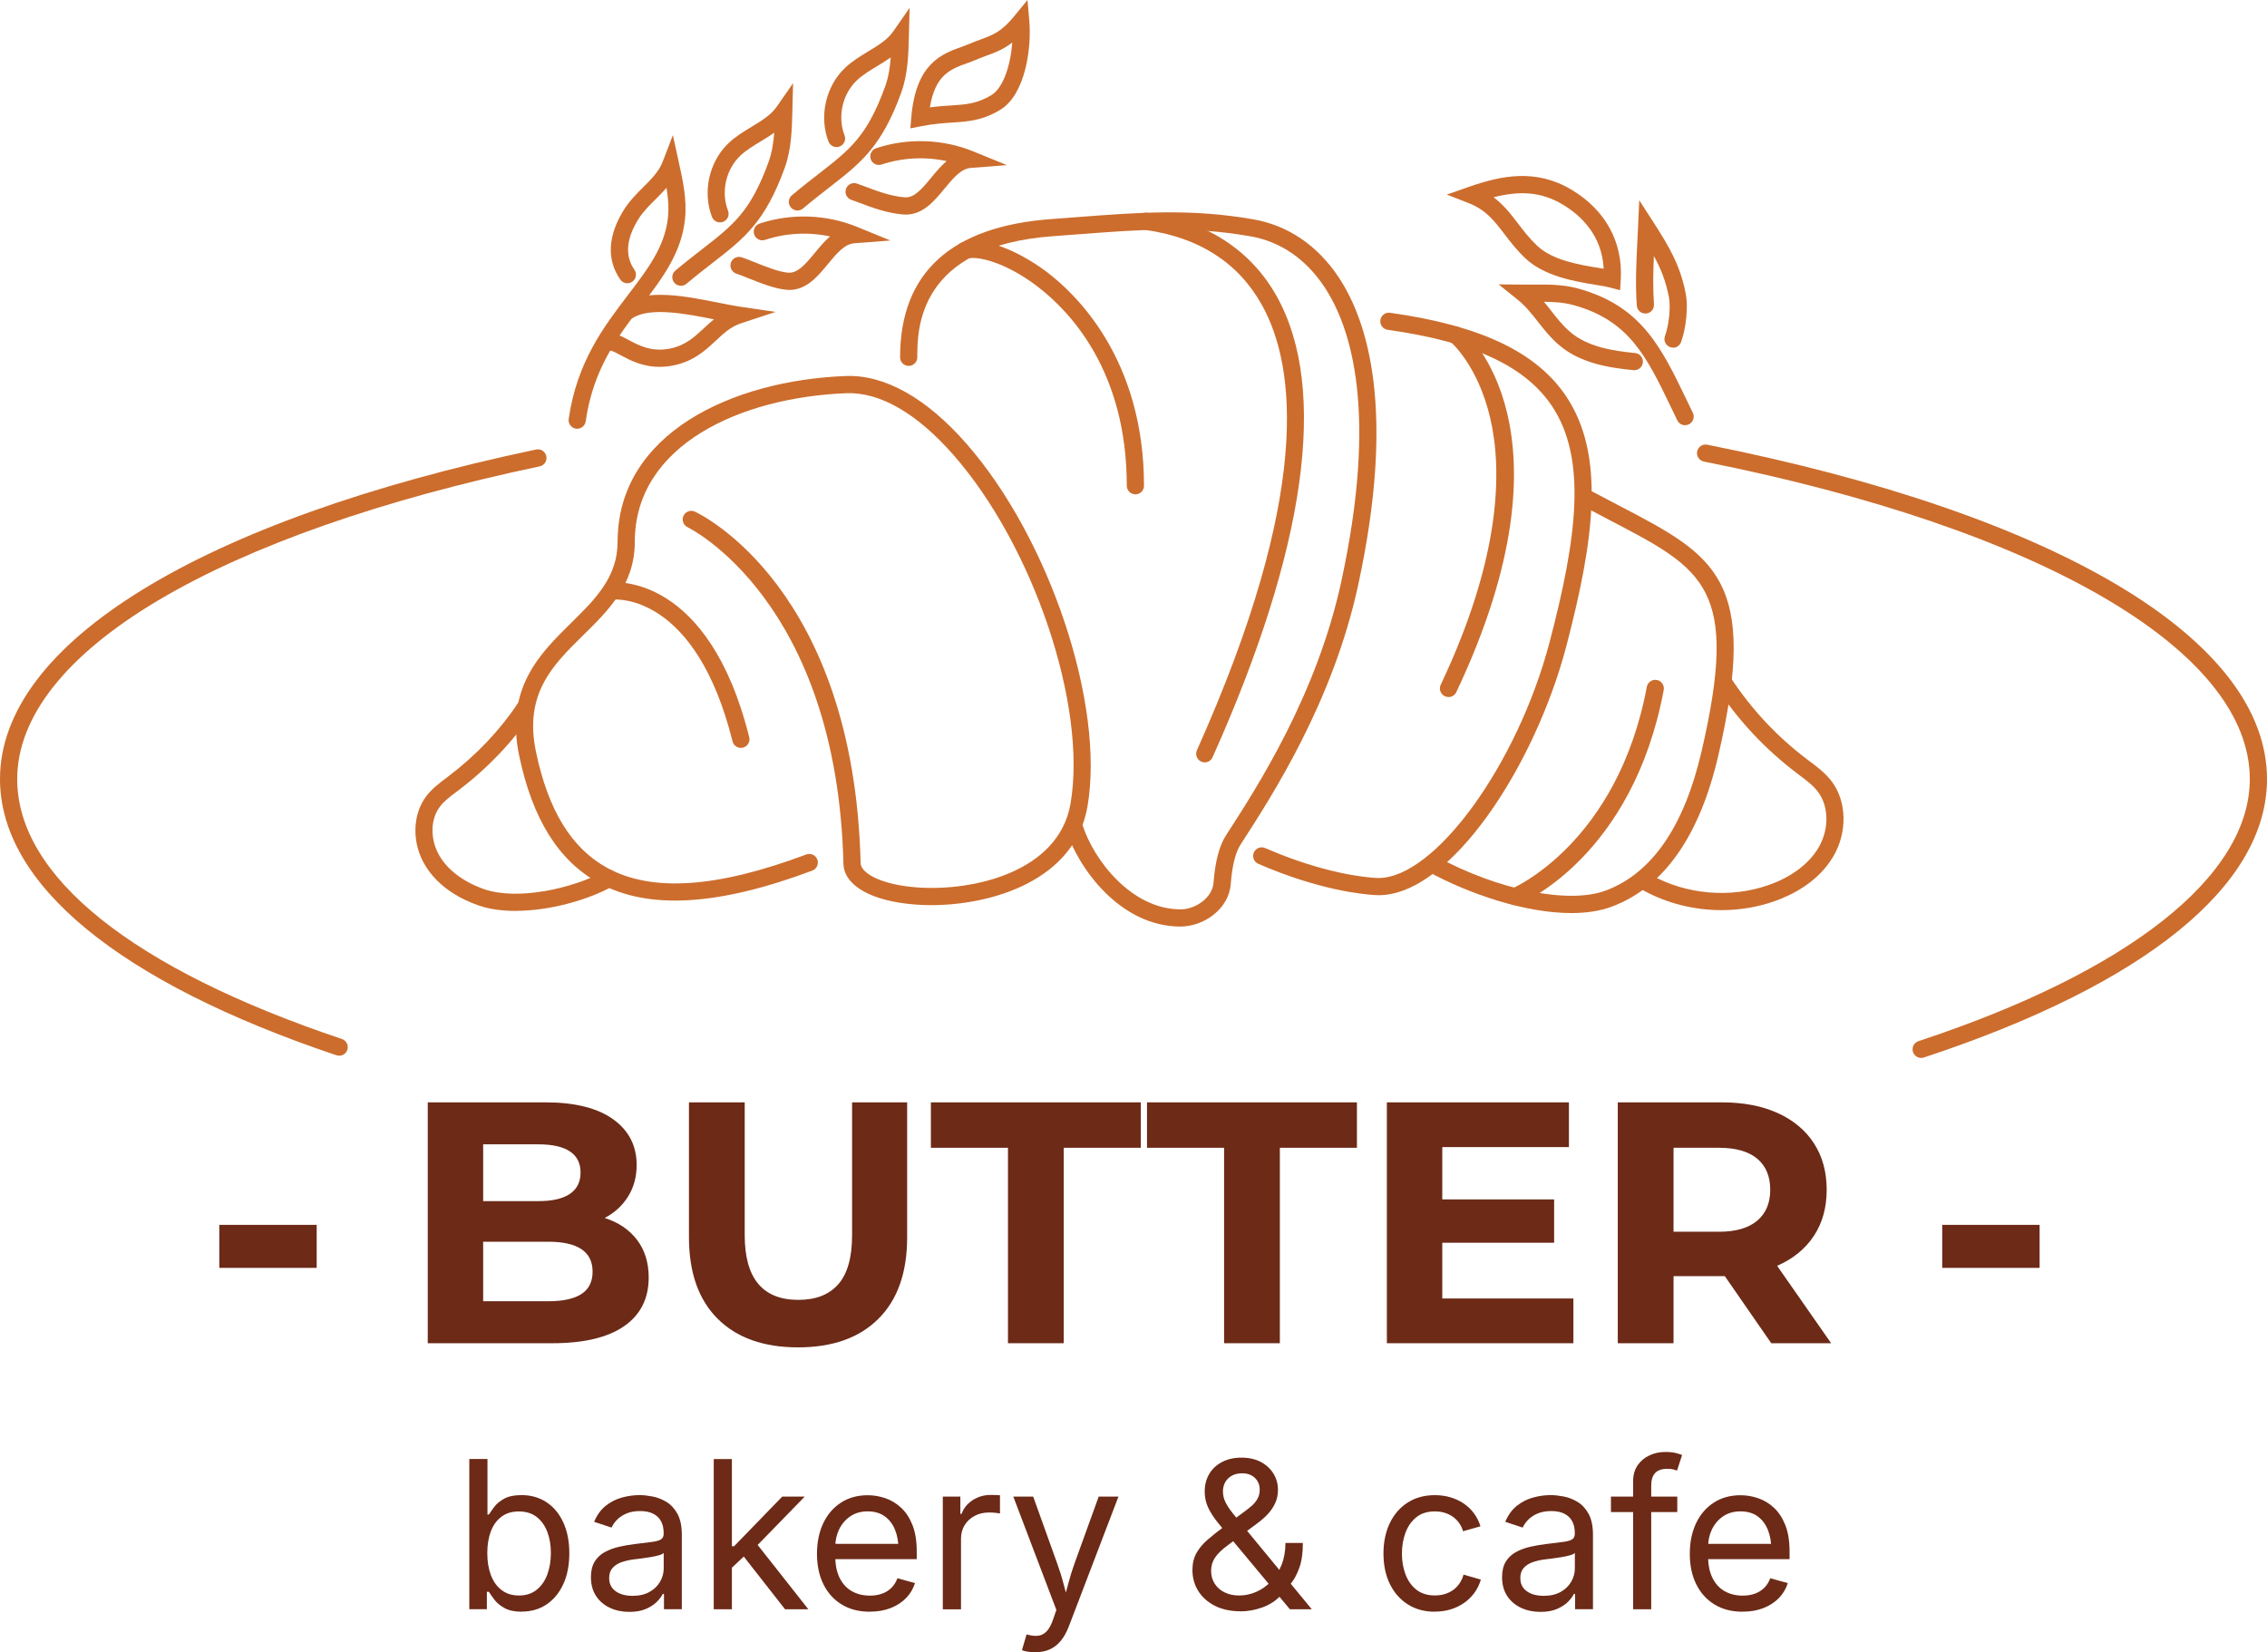 <?xml version="1.0" encoding="UTF-8"?>
<svg id="_Слой_2" data-name="Слой 2" xmlns="http://www.w3.org/2000/svg" viewBox="0 0 527 384.13">
  <defs>
    <style>
      .cls-1 {
        fill: #cc6d2d;
      }

      .cls-2 {
        fill: #6c2a17;
      }
    </style>
  </defs>
  <g id="_Слой_1-2" data-name="Слой 1">
    <g>
      <g>
        <path class="cls-2" d="m121.27,374.71c-1.66,0-2.99-.29-4.01-.86s-1.8-1.22-2.34-1.95-.97-1.33-1.27-1.82h-.47v4.05h-4.08v-34.92h4.22v12.91h.33c.3-.47.71-1.06,1.24-1.77s1.3-1.35,2.3-1.91,2.35-.84,4.05-.84c2.19,0,4.11.55,5.78,1.64s2.97,2.65,3.91,4.68,1.42,4.42,1.42,7.18-.47,5.19-1.41,7.22-2.24,3.6-3.9,4.71-3.59,1.66-5.78,1.66Zm-.63-3.77c1.64,0,3.01-.44,4.11-1.32s1.93-2.07,2.48-3.56.83-3.15.83-4.98-.27-3.45-.82-4.91-1.37-2.62-2.47-3.48-2.48-1.29-4.14-1.29-2.96.41-4.05,1.22-1.92,1.94-2.47,3.39-.83,3.14-.83,5.07.28,3.65.84,5.13,1.39,2.64,2.5,3.48,2.44,1.25,4.02,1.25Z"/>
        <path class="cls-2" d="m146.3,374.75c-1.66,0-3.16-.31-4.51-.94s-2.43-1.54-3.22-2.74-1.2-2.66-1.2-4.38c0-1.5.3-2.72.89-3.66s1.39-1.68,2.38-2.21,2.09-.94,3.29-1.21,2.41-.48,3.63-.63c1.56-.2,2.84-.36,3.82-.47s1.71-.3,2.19-.56.71-.72.71-1.36v-.14c0-1.09-.2-2.02-.61-2.78s-1.02-1.34-1.83-1.75-1.83-.61-3.05-.61-2.32.2-3.21.59-1.61.88-2.17,1.46-.97,1.18-1.25,1.79l-4.05-1.34c.67-1.59,1.58-2.84,2.72-3.74s2.4-1.54,3.77-1.91,2.73-.56,4.08-.56c.88,0,1.87.11,2.99.32s2.2.63,3.23,1.25,1.9,1.55,2.58,2.78,1.02,2.86,1.02,4.91v17.27h-4.15v-3.56h-.28c-.3.61-.77,1.24-1.43,1.89s-1.51,1.19-2.55,1.63-2.31.66-3.8.66Zm.73-3.73c1.56,0,2.88-.3,3.96-.91s1.9-1.4,2.46-2.38.84-2,.84-3.06v-3.63c-.17.2-.55.39-1.12.55s-1.24.31-1.98.43-1.46.23-2.16.32-1.25.15-1.65.2c-1.02.12-1.96.34-2.85.64s-1.59.75-2.12,1.34-.8,1.38-.8,2.38c0,.91.23,1.66.7,2.27s1.11,1.07,1.92,1.38,1.74.47,2.79.47Z"/>
        <path class="cls-2" d="m165.92,374.14v-34.92h4.22v34.92h-4.22Zm3.96-9.42v-5.23h.77l11.2-11.55h5.23l-12.12,12.45h-.47l-4.62,4.34Zm12.61,9.42l-10.03-12.82,3-2.98,12.45,15.8h-5.41Z"/>
        <path class="cls-2" d="m202.2,374.71c-2.53,0-4.71-.56-6.55-1.69s-3.25-2.7-4.24-4.71-1.49-4.37-1.49-7.05.48-5.05,1.45-7.1,2.34-3.65,4.11-4.8,3.85-1.73,6.22-1.73c1.39,0,2.76.23,4.11.69s2.58,1.2,3.68,2.23,1.98,2.37,2.64,4.04.98,3.72.98,6.14v1.76h-20.34v-3.56h18.07l-1.97,1.31c0-1.72-.27-3.25-.81-4.58s-1.34-2.38-2.4-3.14-2.38-1.14-3.96-1.14-2.93.39-4.05,1.16-1.98,1.78-2.58,3.02-.89,2.57-.89,4v2.37c0,1.94.34,3.58,1.01,4.93s1.61,2.38,2.82,3.07,2.61,1.04,4.21,1.04c1.03,0,1.97-.15,2.81-.45s1.57-.75,2.18-1.35,1.08-1.35,1.41-2.24l4.08,1.12c-.41,1.31-1.09,2.47-2.06,3.47s-2.17,1.78-3.6,2.34-3.04.84-4.84.84Z"/>
        <path class="cls-2" d="m219.17,374.14v-26.2h4.08v4.03h.28c.48-1.33,1.35-2.39,2.59-3.2s2.64-1.21,4.21-1.21c.31,0,.68,0,1.11.02s.77.03,1.02.05v4.24c-.12-.03-.44-.08-.94-.14s-1.03-.09-1.59-.09c-1.25,0-2.37.26-3.36.79s-1.77,1.24-2.33,2.16-.84,1.96-.84,3.15v16.41h-4.22Z"/>
        <path class="cls-2" d="m237.57,383.64l1.08-3.66.45.12c.86.22,1.64.28,2.34.18s1.34-.45,1.9-1.04,1.05-1.52,1.48-2.77l.75-2.18-10.01-26.34h4.62l5.58,15.54c.59,1.62,1.09,3.23,1.5,4.83s.84,3.14,1.29,4.64h-1.55c.45-1.5.89-3.05,1.3-4.65s.91-3.21,1.49-4.82l5.62-15.54h4.59l-11.51,30.12c-.53,1.39-1.17,2.54-1.91,3.43s-1.61,1.56-2.59,1.99-2.09.64-3.33.64c-.75,0-1.4-.05-1.95-.16s-.93-.22-1.15-.33Z"/>
        <path class="cls-2" d="m288.36,374.61c-2.3,0-4.28-.43-5.95-1.28s-2.96-2-3.86-3.45-1.35-3.07-1.35-4.86c0-1.53.31-2.85.94-3.96s1.49-2.14,2.59-3.09,2.35-1.95,3.74-2.98l5.18-3.82c.42-.31.88-.69,1.38-1.12s.93-.96,1.28-1.57.53-1.32.53-2.13c0-1.11-.37-2.02-1.11-2.74s-1.75-1.08-3.01-1.08c-.88,0-1.65.18-2.32.54s-1.19.86-1.56,1.49-.55,1.37-.55,2.21.2,1.71.6,2.51.94,1.62,1.63,2.48,1.47,1.82,2.34,2.88l16.08,19.5h-5.09l-13.24-15.89c-1.25-1.52-2.37-2.87-3.36-4.07s-1.77-2.38-2.34-3.55-.86-2.45-.86-3.84c0-1.55.35-2.91,1.05-4.1s1.7-2.12,2.99-2.79,2.79-1.01,4.51-1.01,3.26.34,4.52,1.02,2.24,1.59,2.93,2.72,1.03,2.39,1.03,3.79c0,1.06-.2,2.05-.6,2.95s-.95,1.74-1.64,2.51-1.5,1.48-2.4,2.16l-6.98,5.18c-1.44,1.06-2.45,2.05-3.04,2.96s-.88,1.91-.88,2.99c0,1.14.27,2.14.82,3.01s1.31,1.54,2.3,2.03,2.12.73,3.4.73c1.39,0,2.73-.29,4.01-.86s2.43-1.39,3.45-2.45,1.82-2.34,2.41-3.84.89-3.19.89-5.06h4.05c0,2.31-.27,4.21-.8,5.7s-1.14,2.66-1.82,3.52-1.25,1.51-1.7,1.95l-.84,1.05c-1.14,1.23-2.57,2.16-4.28,2.77s-3.4.91-5.07.91Z"/>
        <path class="cls-2" d="m333.54,374.71c-2.38,0-4.46-.56-6.25-1.69s-3.18-2.7-4.18-4.73-1.5-4.39-1.5-7.08.5-5.12,1.5-7.16,2.39-3.62,4.18-4.75,3.87-1.69,6.25-1.69c1.27,0,2.46.16,3.59.49s2.15.8,3.08,1.42,1.73,1.38,2.4,2.27,1.19,1.92,1.55,3.06l-4.05,1.15c-.19-.67-.48-1.29-.87-1.85s-.86-1.05-1.42-1.46-1.19-.73-1.91-.96-1.51-.34-2.37-.34c-1.75,0-3.19.46-4.31,1.37s-1.96,2.11-2.51,3.6-.82,3.1-.82,4.85.27,3.32.82,4.79,1.38,2.67,2.51,3.57,2.56,1.36,4.31,1.36c.88,0,1.68-.12,2.41-.35s1.39-.57,1.96-1,1.05-.94,1.44-1.54.68-1.24.87-1.95l4.03,1.15c-.34,1.17-.86,2.21-1.54,3.13s-1.49,1.7-2.43,2.34-1.98,1.14-3.12,1.48-2.35.5-3.63.5Z"/>
        <path class="cls-2" d="m358.11,374.75c-1.66,0-3.16-.31-4.51-.94s-2.43-1.54-3.22-2.74-1.2-2.66-1.2-4.38c0-1.5.3-2.72.89-3.66s1.39-1.68,2.38-2.21,2.09-.94,3.29-1.21,2.41-.48,3.63-.63c1.56-.2,2.84-.36,3.82-.47s1.71-.3,2.19-.56.71-.72.71-1.36v-.14c0-1.09-.2-2.02-.61-2.78s-1.02-1.34-1.83-1.75-1.83-.61-3.05-.61-2.32.2-3.21.59-1.61.88-2.17,1.46-.97,1.18-1.25,1.79l-4.05-1.34c.67-1.59,1.58-2.84,2.72-3.74s2.4-1.54,3.77-1.91,2.73-.56,4.08-.56c.88,0,1.87.11,2.99.32s2.2.63,3.23,1.25,1.9,1.55,2.58,2.78,1.02,2.86,1.02,4.91v17.27h-4.15v-3.56h-.28c-.3.61-.77,1.24-1.43,1.89s-1.51,1.19-2.55,1.63-2.31.66-3.8.66Zm.73-3.73c1.56,0,2.88-.3,3.96-.91s1.9-1.4,2.46-2.38.84-2,.84-3.06v-3.63c-.17.2-.55.39-1.12.55s-1.24.31-1.98.43-1.46.23-2.16.32-1.25.15-1.65.2c-1.02.12-1.96.34-2.85.64s-1.59.75-2.12,1.34-.8,1.38-.8,2.38c0,.91.23,1.66.7,2.27s1.11,1.07,1.92,1.38,1.74.47,2.79.47Z"/>
        <path class="cls-2" d="m389.91,347.94v3.61h-15.42v-3.61h15.42Zm-10.27,26.2v-29.7c0-1.52.36-2.78,1.07-3.8s1.64-1.78,2.78-2.3,2.34-.77,3.61-.77c1,0,1.83.08,2.48.25s1.14.32,1.45.46l-1.17,3.61c-.22-.08-.5-.16-.86-.26s-.82-.14-1.42-.14c-1.3,0-2.24.33-2.84,1s-.89,1.63-.89,2.89v28.76h-4.22Z"/>
        <path class="cls-2" d="m405.1,374.71c-2.53,0-4.71-.56-6.55-1.69s-3.25-2.7-4.24-4.71-1.49-4.37-1.49-7.05.48-5.05,1.45-7.1,2.34-3.65,4.11-4.8,3.85-1.73,6.22-1.73c1.39,0,2.76.23,4.11.69s2.58,1.2,3.68,2.23,1.98,2.37,2.64,4.04.98,3.72.98,6.14v1.76h-20.34v-3.56h18.07l-1.97,1.31c0-1.72-.27-3.25-.81-4.58s-1.34-2.38-2.4-3.14-2.38-1.14-3.96-1.14-2.93.39-4.05,1.16-1.98,1.78-2.58,3.02-.89,2.57-.89,4v2.37c0,1.94.34,3.58,1.01,4.93s1.61,2.38,2.82,3.07,2.61,1.04,4.21,1.04c1.03,0,1.97-.15,2.81-.45s1.57-.75,2.18-1.35,1.08-1.35,1.41-2.24l4.08,1.12c-.41,1.31-1.09,2.47-2.06,3.47s-2.17,1.78-3.6,2.34-3.04.84-4.84.84Z"/>
      </g>
      <g>
        <path class="cls-2" d="m50.98,284.77h22.64v10h-22.64v-10Z"/>
        <path class="cls-2" d="m148.08,288.25c1.81,2.37,2.72,5.29,2.72,8.76,0,4.91-1.91,8.68-5.72,11.32-3.81,2.64-9.37,3.96-16.68,3.96h-28.96v-56h27.36c6.83,0,12.07,1.31,15.72,3.92,3.65,2.61,5.48,6.16,5.48,10.64,0,2.72-.65,5.15-1.96,7.28-1.31,2.13-3.13,3.81-5.48,5.04,3.2,1.01,5.71,2.71,7.52,5.08Zm-35.76-22.2v13.2h12.88c3.2,0,5.63-.56,7.28-1.68,1.65-1.12,2.48-2.77,2.48-4.96s-.83-3.83-2.48-4.92c-1.65-1.09-4.08-1.64-7.28-1.64h-12.88Zm22.84,34.8c1.73-1.12,2.6-2.85,2.6-5.2,0-4.64-3.44-6.96-10.32-6.96h-15.12v13.84h15.12c3.41,0,5.99-.56,7.72-1.68Z"/>
        <path class="cls-2" d="m166.84,306.61c-4.45-4.43-6.68-10.75-6.68-18.96v-31.36h12.96v30.88c0,10.03,4.16,15.04,12.48,15.04,4.05,0,7.15-1.21,9.28-3.64,2.13-2.43,3.2-6.23,3.2-11.4v-30.88h12.8v31.36c0,8.21-2.23,14.53-6.68,18.96-4.45,4.43-10.68,6.64-18.68,6.64s-14.23-2.21-18.68-6.64Z"/>
        <path class="cls-2" d="m234.32,266.85h-17.92v-10.56h48.8v10.56h-17.92v45.44h-12.96v-45.44Z"/>
        <path class="cls-2" d="m284.56,266.85h-17.92v-10.56h48.8v10.56h-17.92v45.44h-12.96v-45.44Z"/>
        <path class="cls-2" d="m365.76,301.89v10.4h-43.36v-56h42.32v10.4h-29.44v12.16h26v10.08h-26v12.96h30.48Z"/>
        <path class="cls-2" d="m411.76,312.29l-10.8-15.6h-11.92v15.6h-12.96v-56h24.24c4.96,0,9.27.83,12.92,2.48,3.65,1.65,6.47,4,8.44,7.04,1.97,3.04,2.96,6.64,2.96,10.8s-1,7.75-3,10.76c-2,3.01-4.84,5.32-8.52,6.92l12.56,18h-13.92Zm-3.28-42.92c-2.03-1.68-4.99-2.52-8.88-2.52h-10.56v19.52h10.56c3.89,0,6.85-.85,8.88-2.56,2.03-1.71,3.04-4.11,3.04-7.2s-1.01-5.56-3.04-7.24Z"/>
        <path class="cls-2" d="m451.5,284.77h22.64v10h-22.64v-10Z"/>
      </g>
      <g>
        <path class="cls-1" d="m134.19,99.69c-.09,0-.19,0-.29-.02-1.09-.16-1.85-1.17-1.7-2.26,1.9-13.26,8.23-21.55,13.81-28.86,4.58-6,8.54-11.18,9.27-17.99.24-2.27.04-4.59-.34-6.9-.83.97-1.74,1.87-2.63,2.76-1.43,1.43-2.79,2.78-3.77,4.32-2.98,4.68-3.34,8.71-1.06,11.98.63.91.41,2.15-.5,2.78-.91.63-2.15.41-2.78-.5-3.25-4.66-2.91-10.34.96-16.42,1.22-1.91,2.79-3.48,4.31-5,1.91-1.91,3.71-3.71,4.56-5.93l2.39-6.23,1.43,6.52c.88,3.99,1.87,8.52,1.39,13.03-.84,7.92-5.32,13.78-10.06,19.99-5.55,7.26-11.28,14.77-13.03,27-.14,1-1,1.72-1.98,1.72Z"/>
        <path class="cls-1" d="m153.34,85.29c-4.03,0-7.01-1.6-9.12-2.74-.86-.46-1.83-.99-2.27-1.02-1.1-.08-1.93-1.04-1.85-2.14.08-1.1,1.04-1.93,2.14-1.85,1.29.1,2.49.74,3.88,1.49,2.41,1.3,5.41,2.91,9.78,1.98,3.49-.74,5.57-2.68,7.77-4.73.74-.69,1.48-1.38,2.29-2.04-6.25-1.25-14.73-2.92-18.83-.33-.93.59-2.17.31-2.76-.62-.59-.93-.31-2.17.62-2.76,5.48-3.46,14.58-1.64,21.89-.18,1.85.37,3.59.72,5.07.94l8.35,1.23-8.02,2.64c-2.38.78-4,2.3-5.88,4.05-2.38,2.22-5.09,4.74-9.66,5.71-1.21.26-2.34.37-3.39.37Z"/>
        <path class="cls-1" d="m158.28,66.44c-.57,0-1.14-.24-1.53-.71-.71-.85-.6-2.11.25-2.82,2.33-1.96,4.43-3.59,6.29-5.03,7.22-5.62,11.2-8.71,15.38-20.24.78-2.15,1.13-4.45,1.31-6.78-1.04.74-2.13,1.4-3.2,2.05-1.74,1.05-3.37,2.04-4.7,3.3-3.35,3.2-4.52,8.45-2.84,12.77.4,1.03-.11,2.19-1.14,2.59-1.03.4-2.19-.11-2.59-1.14-2.24-5.79-.68-12.82,3.81-17.11,1.64-1.57,3.55-2.72,5.39-3.84,2.3-1.39,4.48-2.71,5.84-4.66l3.81-5.48-.17,6.67c-.1,4.09-.22,8.72-1.76,12.99-4.57,12.62-9.39,16.37-16.68,22.04-1.83,1.42-3.9,3.03-6.17,4.94-.37.31-.83.47-1.29.47Z"/>
        <path class="cls-1" d="m183.49,67.4c-.21,0-.42,0-.64-.03-2.73-.22-6.18-1.6-8.95-2.71-1.04-.42-2.03-.81-2.72-1.04-1.05-.34-1.62-1.47-1.28-2.52.34-1.05,1.47-1.62,2.52-1.28.82.27,1.82.67,2.97,1.13,2.52,1.01,5.67,2.27,7.79,2.44,2.13.18,3.77-1.61,6.21-4.57,1.08-1.31,2.24-2.71,3.57-3.85-4.99-1.07-10.29-.81-15.11.8-1.05.35-2.18-.22-2.53-1.26-.35-1.05.22-2.18,1.26-2.53,7.27-2.43,15.5-2.16,22.59.74l7.82,3.19-8.42.65c-2.27.18-4.13,2.43-6.09,4.81-2.34,2.84-4.98,6.04-8.99,6.04Z"/>
        <path class="cls-1" d="m185.37,48.93c-.57,0-1.14-.24-1.53-.71-.71-.85-.6-2.11.25-2.82,2.33-1.96,4.43-3.59,6.29-5.03,7.22-5.62,11.2-8.71,15.38-20.24.78-2.15,1.13-4.45,1.31-6.78-1.04.74-2.13,1.4-3.2,2.05-1.74,1.05-3.37,2.04-4.7,3.3-3.35,3.2-4.52,8.45-2.84,12.77.4,1.03-.11,2.19-1.14,2.59-1.03.4-2.19-.11-2.59-1.14-2.24-5.78-.68-12.82,3.81-17.11,1.64-1.57,3.55-2.72,5.39-3.84,2.31-1.39,4.48-2.71,5.84-4.66l3.81-5.48-.17,6.67c-.1,4.09-.22,8.72-1.76,12.99-4.57,12.62-9.39,16.37-16.68,22.04-1.83,1.42-3.9,3.03-6.17,4.94-.37.31-.83.47-1.29.47Z"/>
        <path class="cls-1" d="m210.58,49.89c-.21,0-.42,0-.64-.03-3.8-.31-7.37-1.66-9.98-2.65-.76-.29-1.45-.55-2.03-.74-1.05-.34-1.62-1.47-1.28-2.52.34-1.05,1.47-1.62,2.52-1.28.64.21,1.38.49,2.21.8,2.52.95,5.66,2.14,8.89,2.4,2.14.18,3.77-1.61,6.21-4.57,1.08-1.31,2.24-2.71,3.57-3.85-4.99-1.07-10.29-.81-15.11.8-1.05.35-2.18-.22-2.53-1.26-.35-1.05.22-2.18,1.26-2.53,7.27-2.43,15.5-2.16,22.59.74l7.82,3.19-8.42.65c-2.27.18-4.13,2.43-6.09,4.81-2.34,2.84-4.98,6.04-8.99,6.04Z"/>
        <path class="cls-1" d="m211.63,29.85l.22-2.64c1.06-12.48,7.13-14.67,11.56-16.27.67-.24,1.32-.47,1.94-.74.98-.42,1.88-.75,2.68-1.05,2.87-1.06,4.76-1.75,7.72-5.36l3.11-3.79.42,4.89c.53,6.09-.84,17.07-6.76,20.64-4.15,2.51-7.43,2.72-11.22,2.97-2.02.13-4.32.29-7.08.83l-2.6.51Zm23.69-19.97c-2.05,1.61-3.89,2.29-5.91,3.03-.79.29-1.6.59-2.48.97-.71.31-1.45.57-2.16.83-3.77,1.36-7.35,2.65-8.61,10.26,1.83-.25,3.43-.35,4.89-.45,3.54-.23,6.1-.4,9.42-2.41,2.75-1.66,4.46-6.96,4.85-12.23Z"/>
      </g>
      <g>
        <path class="cls-1" d="m391.72,98.86c-.74,0-1.45-.41-1.8-1.13-.48-1-.95-1.98-1.42-2.94-5.68-11.82-9.78-20.37-22.85-23.89-2.15-.58-4.4-.72-6.74-.74.59.7,1.14,1.4,1.68,2.1,1.36,1.73,2.64,3.37,4.37,4.87,3.97,3.47,9.89,4.45,15.15,4.95,1.1.1,1.91,1.08,1.8,2.18-.1,1.1-1.08,1.91-2.18,1.8-5.9-.56-12.58-1.7-17.4-5.92-2.01-1.75-3.47-3.62-4.88-5.42-1.43-1.82-2.78-3.54-4.59-5l-4.48-3.6,5.75.04c.75,0,1.5,0,2.25,0,3.38-.02,6.88-.05,10.32.88,14.84,4,19.51,13.71,25.42,26.02.46.96.93,1.93,1.41,2.92.48.99.07,2.19-.92,2.67-.28.14-.58.2-.87.2Z"/>
        <path class="cls-1" d="m388.92,80.82c-.23,0-.46-.04-.68-.12-1.04-.38-1.57-1.53-1.2-2.56.94-2.58,1.37-6.71.93-9.02-.7-3.7-1.87-6.62-3.5-9.6-.17,3.77-.24,7.44.02,11.23.08,1.1-.75,2.06-1.85,2.14-1.11.08-2.06-.75-2.14-1.85-.36-5.16-.12-10,.14-15.12.05-1.02.1-2.05.15-3.09l.28-6.27,3.4,5.27c3.57,5.54,6.19,9.98,7.43,16.57.56,2.99.08,7.88-1.11,11.13-.3.81-1.06,1.32-1.88,1.32Z"/>
        <path class="cls-1" d="m376.62,67.49l-2.37-.64c-.81-.22-2-.42-3.39-.64-4.73-.78-11.88-1.95-16.36-6.24-1.97-1.89-3.46-3.83-4.77-5.55-2.41-3.15-4.32-5.64-8.35-7.21l-5.05-1.97,5.11-1.79c7.48-2.61,15.56-4.34,23.92.68,7.88,4.73,11.93,12.16,11.41,20.9l-.15,2.45Zm-29.42-21.62c2.38,1.76,4.01,3.9,5.71,6.12,1.28,1.68,2.61,3.41,4.37,5.09,3.58,3.43,9.74,4.45,14.24,5.19.45.07.87.14,1.28.21-.4-7.78-5.26-12.37-9.49-14.91-5.25-3.15-10.38-3.17-16.11-1.7Z"/>
      </g>
      <g>
        <path class="cls-1" d="m274.47,215.42c-14.18,0-23.85-13.73-26.62-22.38-.34-1.05.24-2.18,1.3-2.51,1.05-.34,2.18.24,2.51,1.3,2.6,8.14,11.39,19.59,22.81,19.59,3.38,0,7.37-2.65,7.64-6.21.37-4.91,1.34-8.6,2.88-10.98,7.38-11.41,21.12-32.65,26.85-59.19,8.43-39.06,2.43-58.83-4.1-68.53-4.27-6.36-10.15-10.36-17-11.56-14-2.47-25.89-1.56-39.65-.51-2.01.15-4.06.31-6.16.46-31.69,2.24-31.69,21.76-31.69,28.17,0,1.1-.9,2-2,2s-2-.9-2-2c0-19.68,11.91-30.5,35.41-32.16,2.09-.15,4.13-.3,6.14-.46,14.03-1.07,26.16-1.99,40.65.56,7.94,1.4,14.73,5.99,19.63,13.27,6.96,10.35,13.42,31.17,4.69,71.6-5.88,27.25-19.88,48.89-27.4,60.52-1.16,1.79-1.94,4.94-2.25,9.11-.45,5.92-6.37,9.9-11.63,9.9Z"/>
        <path class="cls-1" d="m320.46,208.12c-.25,0-.49,0-.74-.02-2.81-.15-13.08-1.12-27.21-7.27-1.01-.44-1.48-1.62-1.03-2.63.44-1.01,1.62-1.48,2.63-1.03,13.52,5.89,23.19,6.81,25.83,6.95.17,0,.34.01.51.01,13.13,0,32.31-26.37,39.8-54.92,6.28-23.95,8.77-42.43.55-54.77-6.2-9.32-18.34-14.96-38.21-17.76-1.09-.15-1.86-1.17-1.7-2.26.15-1.09,1.16-1.86,2.26-1.7,21.08,2.97,34.1,9.16,40.98,19.5,9.04,13.59,6.54,33.01-.01,58-7.26,27.7-26.83,57.9-43.65,57.91Z"/>
        <path class="cls-1" d="m365.27,212.28c-10.72,0-23.8-4.44-33.36-9.68-.97-.53-1.32-1.75-.79-2.71.53-.97,1.75-1.32,2.72-.79,14.25,7.81,30.82,11.16,39.4,7.96,10.74-4,18.24-14.86,22.29-32.26,8.87-38.12.72-42.36-21.05-53.72-1.93-1.01-3.97-2.07-6.09-3.21-.97-.52-1.34-1.73-.82-2.71.52-.97,1.73-1.34,2.71-.82,2.12,1.13,4.14,2.19,6.06,3.19,22.43,11.7,32.67,17.03,23.1,58.17-4.37,18.79-12.71,30.6-24.79,35.1-2.75,1.02-5.93,1.48-9.35,1.48Z"/>
        <path class="cls-1" d="m400.18,211.6c-6.33,0-12.67-1.56-18.21-4.62-.97-.53-1.32-1.75-.78-2.72.53-.97,1.75-1.32,2.72-.78,8.17,4.51,18.32,5.38,27.14,2.32,5.28-1.83,9.42-4.91,11.65-8.66,2.54-4.26,2.5-9.63-.09-13.06-1.11-1.47-2.66-2.63-4.3-3.86l-.72-.55c-7.23-5.49-13.43-12.11-18.44-19.67-.61-.92-.36-2.16.56-2.77.92-.61,2.16-.36,2.77.56,4.76,7.19,10.65,13.48,17.52,18.69l.71.53c1.79,1.34,3.64,2.73,5.09,4.65,3.55,4.69,3.69,11.89.34,17.52-3.48,5.85-9.42,8.88-13.78,10.4-3.9,1.35-8.04,2.02-12.17,2.02Z"/>
        <path class="cls-1" d="m119.84,211.78c-3.11,0-6.05-.39-8.58-1.27-3.95-1.37-9.33-4.12-12.49-9.43-3.05-5.12-2.92-11.69.32-15.96,1.32-1.74,2.99-3,4.61-4.22l.63-.48c6.38-4.84,11.92-10.68,16.03-16.89.61-.92,1.85-1.17,2.77-.56.92.61,1.17,1.85.56,2.77-4.35,6.58-10.21,12.75-16.94,17.87l-.65.49c-1.46,1.1-2.85,2.14-3.83,3.43-2.28,3.01-2.31,7.74-.07,11.5,1.98,3.33,5.66,6.07,10.36,7.7,7.73,2.68,20.58-.11,28.04-4.23.97-.53,2.18-.18,2.72.78.53.97.18,2.18-.78,2.72-6.01,3.32-14.89,5.77-22.71,5.77Z"/>
        <path class="cls-1" d="m263.94,114.93c-1.1,0-2-.9-2-2,0-26.67-13.16-40.58-21-46.5-7.21-5.44-13.68-6.97-15.99-6.31-1.06.3-2.17-.31-2.47-1.38-.3-1.06.31-2.17,1.38-2.47,4.39-1.25,12.4,1.62,19.49,6.97,6.79,5.13,22.59,20.24,22.59,49.7,0,1.1-.9,2-2,2Z"/>
        <path class="cls-1" d="m280.07,177.25c-.27,0-.55-.06-.82-.18-1.01-.45-1.46-1.63-1.01-2.64,26.79-59.81,23.02-89.29,15.13-103.49-5.5-9.9-14.68-15.79-27.3-17.51-1.09-.15-1.86-1.16-1.71-2.25.15-1.09,1.16-1.86,2.25-1.71,13.74,1.88,24.2,8.63,30.25,19.53,11.94,21.51,6.77,58.53-14.98,107.07-.33.74-1.06,1.18-1.83,1.18Z"/>
        <path class="cls-1" d="m172.23,173.88c-.9,0-1.71-.61-1.94-1.52-8.56-34.33-27-33.03-27.78-32.96-1.1.1-2.07-.7-2.18-1.79-.11-1.09.68-2.07,1.77-2.19.92-.1,22.62-1.94,32.07,35.98.27,1.07-.39,2.16-1.46,2.42-.16.04-.32.06-.49.06Z"/>
        <path class="cls-1" d="m216.47,210.44c-1.23,0-2.42-.04-3.55-.13-10.27-.75-16.72-4.39-16.85-9.51-1.53-61.22-35.88-78.06-36.22-78.22-1-.47-1.43-1.66-.96-2.66.47-1,1.65-1.43,2.65-.97,1.51.7,36.94,17.88,38.53,81.75.06,2.26,4.68,5,13.14,5.62,12.82.94,32.89-3.48,35.65-19.48,3.9-22.64-8.54-59.75-27.18-81.03-8.5-9.71-17.13-14.69-24.93-14.39-24.48.94-49.18,11.99-49.18,34.56,0,9.9-6.09,15.9-11.98,21.69-7.11,6.99-13.82,13.6-10.99,27.15,2.84,13.57,8.24,22.38,16.51,26.93,10.39,5.72,25.54,4.71,46.32-3.09,1.03-.39,2.19.14,2.57,1.17.39,1.03-.14,2.19-1.17,2.58-21.94,8.23-38.18,9.16-49.65,2.85-9.36-5.15-15.41-14.84-18.5-29.62-3.28-15.69,4.89-23.73,12.1-30.82,5.55-5.46,10.79-10.62,10.79-18.84,0-25.23,26.63-37.54,53.02-38.56,9.05-.35,18.77,5.1,28.09,15.75,19.32,22.06,32.2,60.69,28.12,84.35-2.96,17.14-22.16,22.92-36.33,22.92Z"/>
        <path class="cls-1" d="m336.72,162.05c-.29,0-.58-.06-.85-.19-1-.47-1.43-1.67-.95-2.66,14.37-30.37,14.19-50.48,11.51-61.99-2.88-12.34-9.17-17.69-9.23-17.74-.85-.7-.97-1.96-.27-2.81.7-.85,1.95-.98,2.81-.28,1.14.93,27.64,23.57-1.2,84.54-.34.72-1.06,1.15-1.81,1.15Z"/>
        <path class="cls-1" d="m352.22,210.45c-.79,0-1.54-.47-1.85-1.24-.42-1.02.07-2.19,1.09-2.61.26-.11,24.56-10.56,31.37-46.91.2-1.08,1.25-1.8,2.33-1.6,1.09.2,1.8,1.25,1.6,2.33-7.23,38.62-32.7,49.44-33.78,49.88-.25.1-.5.15-.76.15Z"/>
      </g>
      <path class="cls-1" d="m78.85,245.44c-.21,0-.43-.03-.64-.1C27.78,228.41,0,205.61,0,181.13c0-31.56,46.59-60.2,124.63-76.62,1.08-.23,2.14.46,2.37,1.55.23,1.08-.46,2.14-1.55,2.37-36.71,7.73-67.36,18.49-88.62,31.12-21.48,12.76-32.83,27.14-32.83,41.59,0,22.62,26.81,44.08,75.48,60.42,1.05.35,1.61,1.49,1.26,2.53-.28.84-1.06,1.36-1.9,1.36Z"/>
      <path class="cls-1" d="m446.61,245.96c-.84,0-1.62-.53-1.9-1.37-.35-1.05.22-2.18,1.27-2.53,48.94-16.16,77.02-38.36,77.02-60.93,0-29.95-48.63-58.24-126.9-73.82-1.08-.22-1.79-1.27-1.57-2.35s1.27-1.79,2.35-1.57c81.48,16.23,130.12,45.29,130.12,77.75,0,24.76-28.33,47.74-79.76,64.72-.21.07-.42.1-.63.1Z"/>
    </g>
  </g>
</svg>